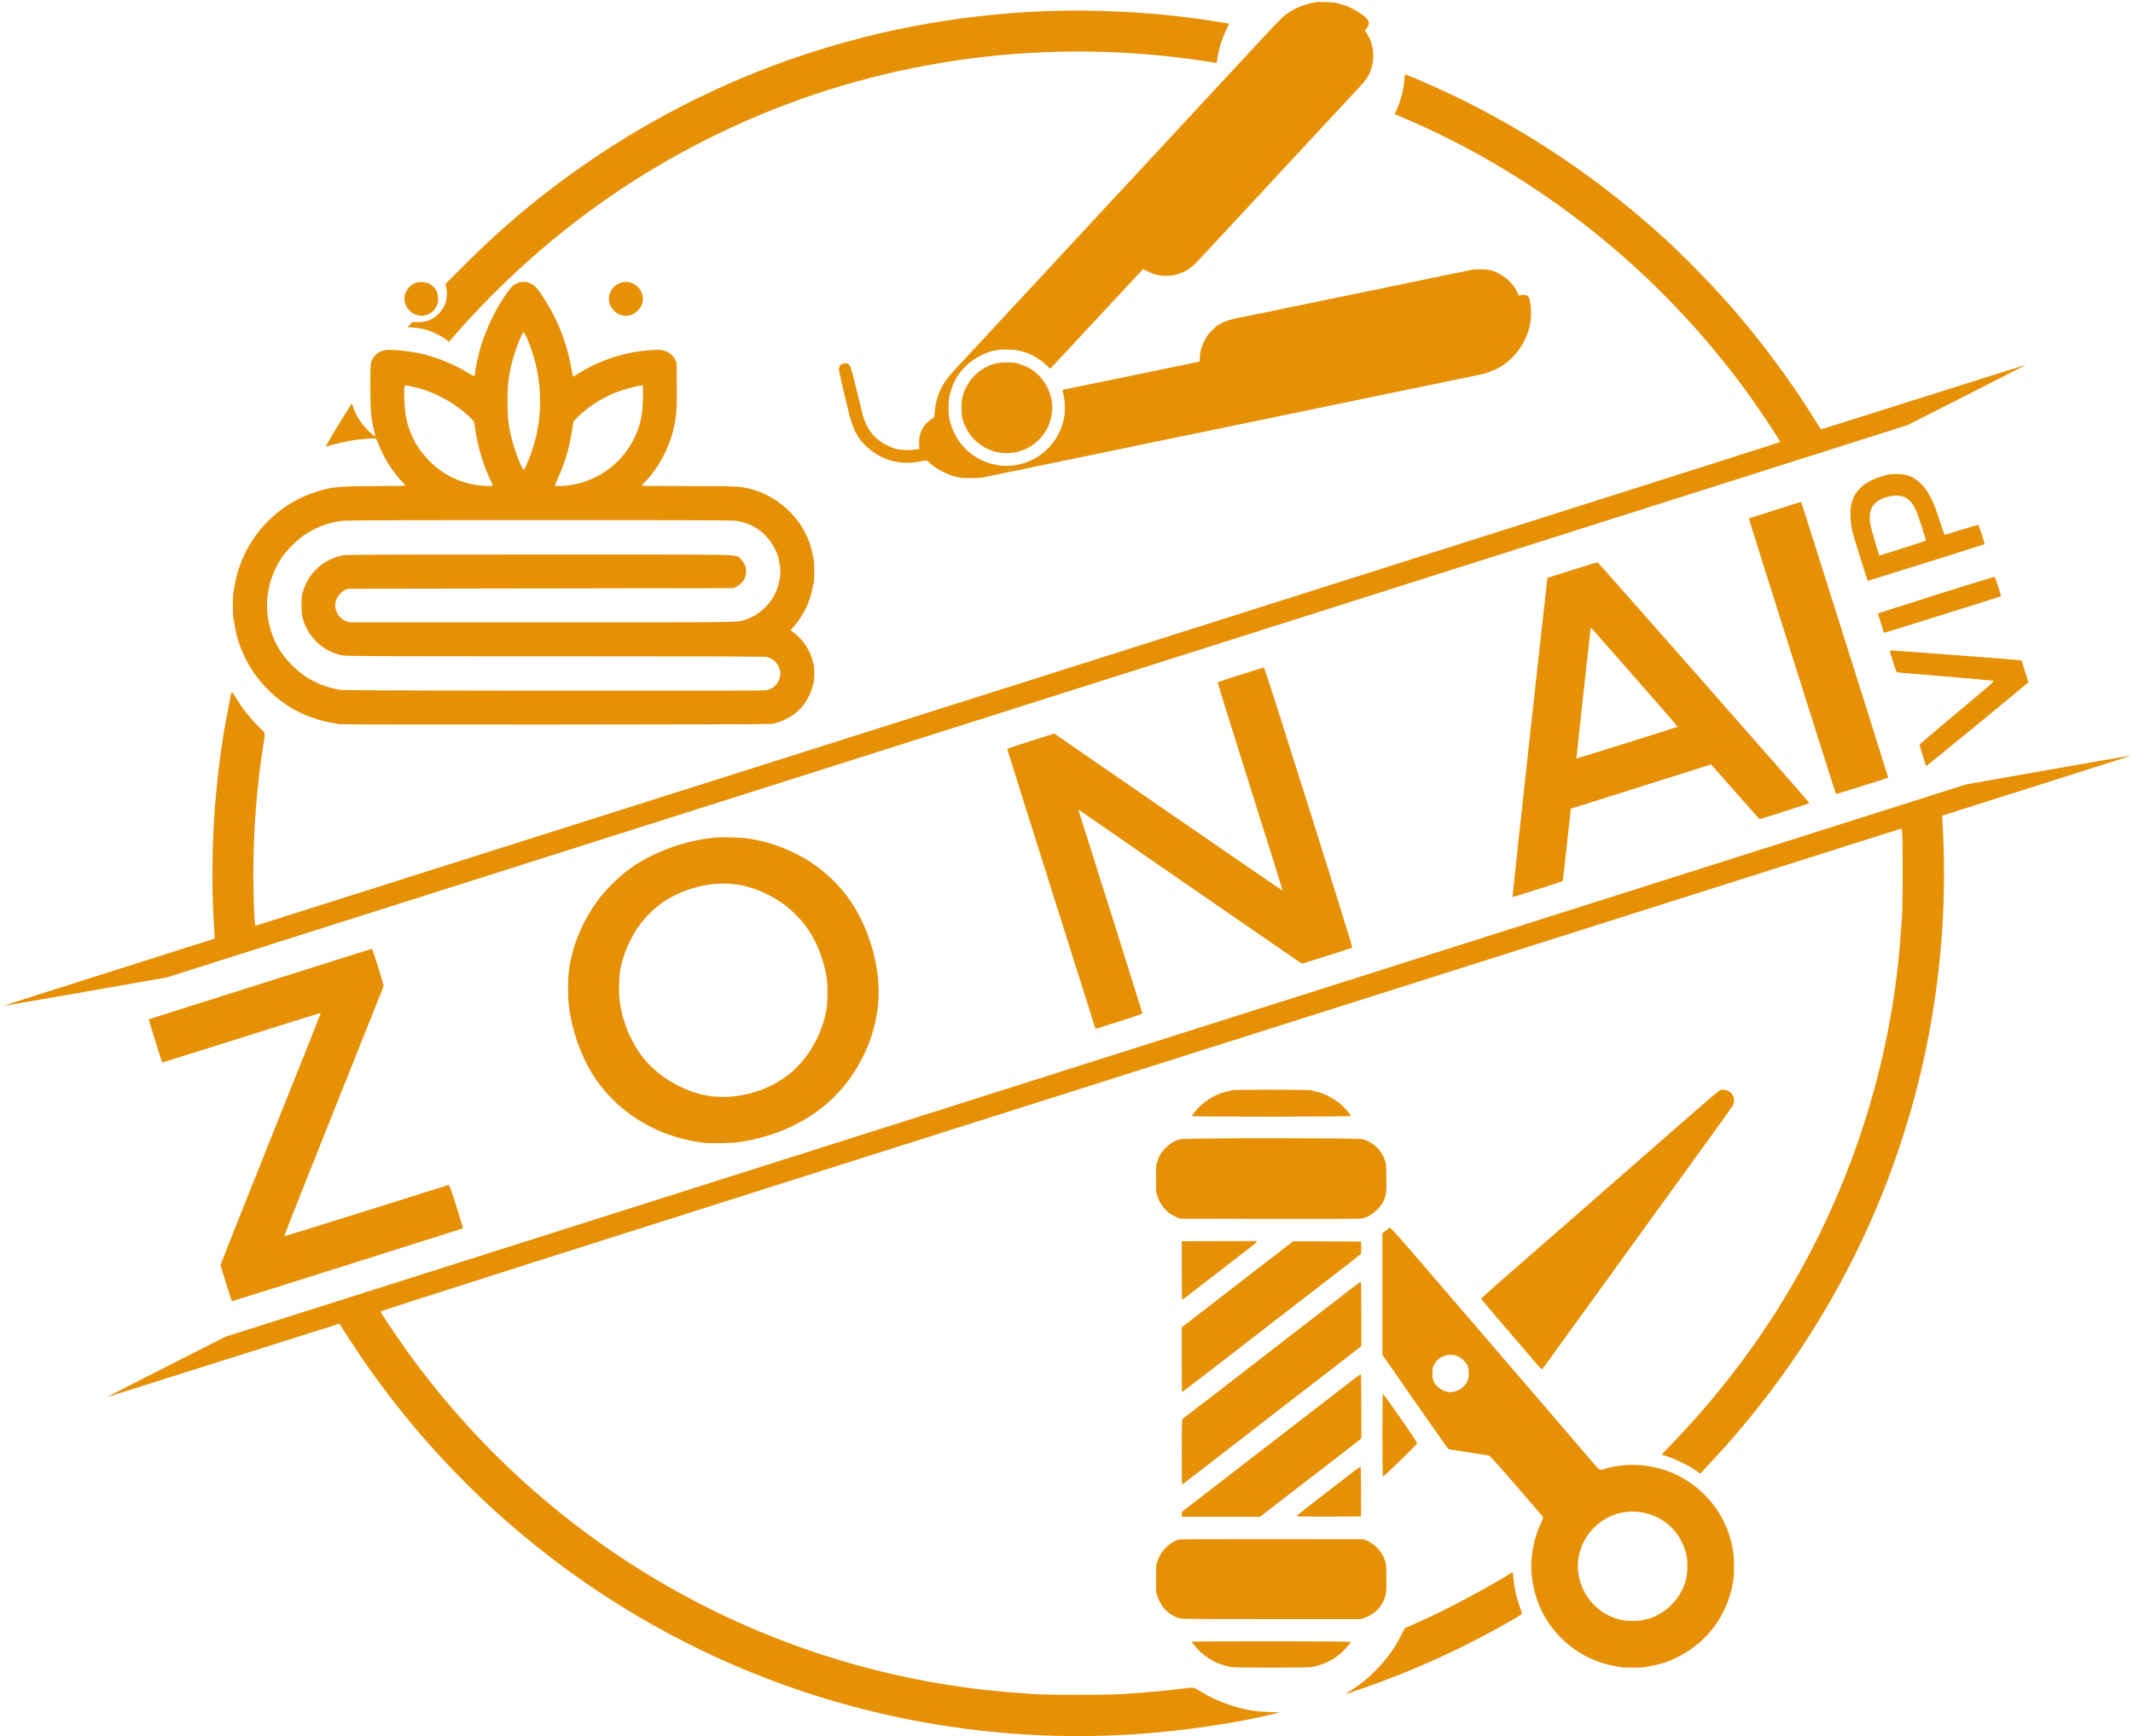 <?xml version="1.0" standalone="no"?>
<!DOCTYPE svg PUBLIC "-//W3C//DTD SVG 20010904//EN"
 "http://www.w3.org/TR/2001/REC-SVG-20010904/DTD/svg10.dtd">
<svg version="1.0" xmlns="http://www.w3.org/2000/svg"
 width="3646pt" height="2968pt" viewBox="0 0 3646 2968"
 preserveAspectRatio="xMidYMid meet">

<g transform="translate(0,2968) scale(0.1,-0.1)"
fill="#e69005" stroke="none">
<path d="M22500 29643 c-217 -37 -383 -106 -538 -225 -43 -33 -190 -184 -342
-349 -31 -34 -227 -244 -260 -279 -14 -15 -49 -53 -79 -86 -30 -32 -107 -115
-171 -184 -64 -69 -141 -152 -171 -184 -30 -33 -65 -71 -79 -86 -14 -14 -72
-77 -130 -139 -58 -62 -116 -125 -130 -140 -14 -15 -70 -75 -125 -135 -55 -59
-111 -120 -125 -135 -72 -77 -238 -257 -260 -280 -14 -15 -77 -83 -140 -152
-64 -68 -147 -158 -185 -199 -39 -41 -77 -82 -85 -90 -8 -9 -60 -65 -115 -125
-55 -59 -111 -120 -125 -135 -14 -14 -70 -75 -125 -135 -55 -60 -109 -118
-121 -129 -11 -12 -49 -52 -84 -91 -58 -64 -283 -306 -321 -345 -8 -9 -68 -73
-132 -143 -63 -69 -124 -134 -134 -144 -10 -11 -63 -68 -118 -128 -55 -60
-109 -118 -121 -129 -11 -12 -49 -52 -84 -91 -35 -38 -95 -104 -134 -145 -39
-42 -116 -125 -171 -185 -55 -60 -107 -116 -115 -124 -16 -17 -78 -84 -270
-291 -63 -68 -147 -158 -186 -200 -39 -41 -102 -109 -139 -150 -38 -41 -72
-77 -75 -80 -3 -3 -60 -63 -125 -135 -65 -71 -121 -132 -125 -135 -4 -3 -60
-63 -125 -135 -66 -71 -124 -134 -131 -140 -6 -5 -62 -66 -125 -135 -63 -69
-142 -154 -176 -190 -205 -217 -309 -445 -326 -715 -3 -44 -10 -81 -15 -83
-24 -8 -114 -82 -147 -122 -78 -93 -110 -196 -104 -334 l4 -81 -80 -12 c-101
-14 -231 -10 -315 12 -36 9 -105 36 -155 60 -224 110 -360 286 -425 550 -17
66 -66 268 -111 450 -92 381 -102 404 -177 405 -67 0 -112 -44 -112 -109 0
-16 29 -152 65 -302 36 -151 75 -314 86 -364 90 -379 179 -539 392 -710 241
-193 548 -260 867 -190 88 20 89 20 133 -22 115 -110 308 -211 462 -244 28 -6
64 -13 80 -17 17 -4 98 -6 180 -6 118 0 173 5 255 23 58 13 125 27 150 32 25
5 86 17 135 28 126 27 289 60 328 66 17 3 39 8 47 10 8 2 26 6 40 9 14 3 79
17 145 31 141 30 209 44 250 51 17 2 37 7 45 9 8 2 31 7 50 10 19 3 49 10 65
14 17 5 48 12 70 16 80 14 90 16 105 20 8 3 33 7 54 11 22 3 50 10 64 15 14 5
27 7 29 5 3 -3 15 -1 28 4 13 5 42 12 66 15 24 4 46 8 49 10 3 2 25 6 50 10
25 4 47 8 51 10 3 2 21 7 40 10 19 3 41 8 49 10 8 2 31 7 50 10 19 3 42 8 50
10 8 2 31 7 50 10 19 3 43 8 52 11 9 3 27 7 40 9 13 3 34 7 48 10 14 3 36 7
50 10 14 3 36 7 50 10 14 3 35 7 48 10 13 2 31 7 40 9 9 3 34 8 55 10 21 3 41
7 45 10 4 2 23 7 42 10 66 10 142 26 148 30 4 2 27 7 52 11 25 4 47 8 50 10 3
2 25 6 49 10 24 3 53 10 66 15 13 5 25 7 28 4 2 -2 15 0 29 5 14 5 42 12 64
15 21 4 46 8 54 11 15 4 25 6 105 20 22 4 54 11 70 16 17 4 45 11 62 14 44 7
201 39 348 70 66 14 129 28 140 29 11 2 90 18 175 36 85 18 216 45 290 60 74
15 203 42 285 59 83 17 218 45 300 62 83 17 191 40 240 50 50 11 113 24 140
29 28 5 91 18 140 29 50 10 158 33 240 50 83 17 215 44 295 61 80 17 213 44
295 61 234 48 421 87 530 110 55 12 118 25 140 29 22 4 65 13 95 19 30 6 69
14 85 17 17 2 37 7 45 9 8 2 31 7 50 10 19 3 49 10 65 15 17 5 50 12 75 16 25
4 47 8 50 9 3 0 21 4 40 8 19 4 44 9 55 12 93 20 168 36 201 41 21 3 41 7 44
9 3 2 25 6 49 10 24 3 54 10 67 15 13 5 24 8 24 5 0 -2 14 0 32 5 17 5 49 12
71 15 21 4 50 11 64 16 14 5 28 7 30 5 3 -3 15 -1 28 4 13 5 42 12 66 15 24 4
46 8 49 10 3 2 23 6 45 9 22 4 47 8 55 11 8 2 26 6 40 9 14 2 59 12 100 21 41
9 93 21 115 25 57 13 190 66 255 102 281 157 488 457 540 778 21 134 8 356
-25 420 -20 38 -63 54 -125 45 l-50 -7 -16 37 c-72 174 -254 332 -449 391 -63
19 -265 26 -335 12 -19 -4 -89 -19 -155 -33 -158 -33 -213 -44 -255 -51 -19
-3 -37 -7 -40 -9 -3 -2 -25 -6 -49 -10 -24 -3 -54 -11 -68 -16 -14 -5 -28 -7
-30 -5 -3 3 -15 1 -27 -4 -13 -4 -40 -11 -62 -14 -21 -4 -46 -8 -54 -11 -8 -2
-27 -6 -43 -9 -15 -3 -35 -7 -45 -10 -9 -3 -34 -7 -56 -11 -21 -3 -41 -7 -45
-9 -3 -3 -26 -7 -51 -11 -25 -4 -47 -8 -50 -10 -3 -2 -25 -6 -49 -10 -24 -3
-53 -10 -66 -15 -13 -5 -25 -7 -28 -4 -2 2 -15 0 -29 -5 -14 -5 -40 -12 -59
-15 -62 -10 -241 -46 -248 -50 -3 -2 -22 -7 -41 -10 -36 -5 -134 -25 -375 -75
-77 -16 -207 -43 -290 -60 -82 -17 -215 -44 -295 -61 -296 -62 -617 -128 -663
-135 -18 -3 -41 -9 -52 -12 -11 -3 -29 -7 -40 -9 -11 -2 -76 -15 -145 -30 -69
-14 -134 -28 -145 -30 -11 -1 -52 -10 -91 -18 -39 -9 -88 -18 -110 -22 -21 -3
-42 -8 -45 -10 -4 -2 -25 -6 -47 -9 -23 -3 -52 -9 -66 -15 -15 -5 -26 -8 -26
-5 0 2 -14 0 -32 -5 -17 -5 -49 -12 -71 -15 -60 -9 -216 -63 -247 -85 -15 -11
-32 -20 -37 -20 -10 0 -61 -44 -135 -117 -42 -41 -72 -84 -109 -157 -55 -109
-78 -196 -79 -292 l0 -61 -42 -12 c-24 -6 -101 -23 -173 -37 -71 -14 -191 -39
-265 -54 -74 -15 -205 -42 -290 -60 -85 -18 -216 -45 -290 -60 -74 -15 -205
-42 -290 -60 -85 -18 -216 -45 -290 -60 -481 -100 -525 -109 -565 -116 -16 -2
-37 -7 -45 -9 -8 -2 -31 -7 -50 -10 -19 -3 -39 -10 -43 -14 -5 -5 -2 -33 7
-62 21 -78 28 -141 28 -253 -1 -102 -3 -119 -28 -223 -51 -214 -190 -423 -369
-556 -295 -219 -660 -262 -995 -118 -290 125 -496 372 -576 691 -24 93 -27
335 -5 420 57 233 145 388 302 533 119 110 328 219 465 242 21 3 62 10 89 15
44 7 213 5 270 -3 201 -30 392 -124 538 -266 l58 -56 62 65 c53 56 258 276
337 361 14 15 70 76 125 135 55 60 109 118 120 130 65 69 155 165 260 279 66
71 152 163 191 205 39 41 97 104 130 139 32 35 70 76 84 91 14 14 70 75 125
134 55 59 112 121 127 136 l27 29 88 -43 c109 -54 216 -76 333 -71 104 5 121
9 211 41 145 52 199 95 419 334 125 135 126 136 266 286 66 71 149 161 184
199 35 39 73 79 84 91 12 11 66 69 121 129 55 60 107 116 115 125 8 8 46 49
84 90 107 115 298 321 326 351 14 15 71 76 125 135 55 60 114 122 130 140 17
17 75 80 130 139 55 60 111 121 125 135 14 15 70 76 125 135 55 60 107 116
115 125 8 8 46 49 84 90 38 41 101 109 140 150 39 42 123 132 186 200 64 69
147 159 185 200 39 41 95 102 126 135 109 116 159 192 194 296 71 207 46 436
-66 609 l-40 62 31 34 c49 56 52 104 8 159 -61 78 -292 213 -423 248 -33 8
-80 21 -105 27 -44 12 -292 22 -340 13z"/>
<path d="M17855 29489 c-3043 -122 -5909 -1140 -8330 -2958 -572 -430 -1058
-853 -1597 -1392 l-316 -316 14 -59 c39 -165 -9 -329 -130 -450 -102 -102
-217 -147 -365 -142 l-84 2 -38 -44 -39 -45 98 -6 c53 -4 138 -16 187 -28 104
-25 283 -109 365 -172 l54 -42 56 64 c1414 1625 3096 2867 5030 3716 2442
1072 5170 1426 7840 1017 91 -14 172 -27 181 -30 13 -4 18 5 23 43 26 186 75
350 152 512 31 62 54 114 52 116 -5 5 -376 63 -568 89 -833 113 -1763 158
-2585 125z"/>
<path d="M24006 28323 c-13 -169 -66 -376 -135 -527 l-30 -67 37 -16 c2400
-999 4505 -2677 6038 -4813 187 -260 514 -755 514 -777 0 -4 -5865 -1867
-13033 -4139 l-13032 -4131 -7 41 c-12 71 -28 571 -28 862 0 704 60 1480 165
2149 43 269 49 227 -48 325 -183 185 -300 333 -433 549 -40 63 -53 79 -57 65
-10 -31 -95 -471 -116 -599 -197 -1164 -256 -2367 -175 -3521 l6 -90 -1811
-574 c-996 -316 -1809 -575 -1807 -577 1 -2 632 107 1402 242 l1399 246 14875
4720 14875 4721 1017 516 c559 284 1016 517 1015 519 -1 1 -789 -248 -1751
-553 -962 -305 -1752 -554 -1756 -554 -4 0 -49 68 -101 152 -392 638 -916
1347 -1428 1933 -330 377 -820 879 -1161 1190 -1262 1147 -2658 2047 -4194
2702 -121 51 -223 93 -226 93 -4 0 -10 -39 -14 -87z"/>
<path d="M7090 24839 c-114 -52 -192 -182 -176 -297 15 -110 89 -203 193 -242
68 -25 128 -25 195 0 76 28 122 71 159 145 29 60 31 70 27 144 -7 115 -55 189
-158 243 -63 32 -177 36 -240 7z"/>
<path d="M8842 24840 c-72 -33 -97 -56 -170 -158 -193 -271 -358 -608 -456
-933 -35 -117 -95 -395 -97 -447 -1 -65 -7 -65 -104 -5 -261 162 -581 290
-870 348 -151 30 -374 55 -490 55 -118 0 -215 -47 -272 -132 -51 -75 -53 -97
-53 -494 0 -422 13 -564 69 -774 11 -41 18 -76 16 -79 -6 -6 -85 60 -149 126
-102 104 -186 243 -235 387 l-17 49 -101 -159 c-160 -253 -343 -562 -343 -578
0 -3 18 1 40 9 54 19 267 70 370 89 147 26 428 50 446 38 5 -4 27 -52 49 -107
49 -126 110 -244 189 -365 61 -94 188 -252 240 -299 14 -14 26 -28 26 -33 0
-4 -226 -8 -502 -8 -613 0 -743 -12 -1002 -91 -677 -207 -1202 -756 -1379
-1441 -13 -51 -30 -127 -36 -168 -6 -41 -16 -94 -21 -118 -13 -55 -13 -389 0
-444 5 -24 15 -77 21 -118 90 -574 452 -1102 969 -1413 200 -120 474 -220 700
-256 41 -7 98 -17 125 -22 61 -12 7354 -7 7400 5 227 60 360 136 492 280 98
107 169 250 212 429 13 56 15 251 2 293 -5 16 -14 54 -21 84 -17 74 -80 208
-134 283 -43 61 -124 143 -201 203 l-40 31 49 54 c60 67 153 203 196 289 68
135 104 248 149 468 13 65 14 327 2 385 -5 23 -15 71 -22 107 -98 521 -525
970 -1056 1110 -176 47 -247 50 -1080 50 -431 0 -783 3 -783 6 0 4 30 39 68
78 246 261 423 614 496 986 31 160 38 284 34 665 l-3 380 -25 48 c-53 104
-161 167 -289 167 -75 0 -248 -15 -356 -31 -343 -50 -729 -194 -1009 -375 -48
-31 -88 -55 -90 -53 -3 2 -14 58 -26 124 -58 329 -154 623 -297 909 -67 136
-187 333 -262 433 -56 74 -76 93 -129 120 -54 28 -74 33 -130 33 -45 0 -81 -7
-110 -20z m148 -902 c139 -303 220 -632 238 -968 21 -399 -40 -771 -187 -1139
-51 -125 -78 -181 -91 -181 -21 0 -120 242 -174 425 -79 270 -101 433 -101
745 0 314 22 478 101 752 51 180 153 428 175 428 5 0 23 -28 39 -62z m-1962
-864 c372 -76 731 -265 1009 -532 34 -32 64 -70 67 -83 3 -13 14 -85 26 -158
37 -232 117 -516 195 -696 7 -16 21 -50 31 -75 10 -25 30 -68 45 -97 14 -29
24 -55 21 -58 -11 -10 -175 -5 -265 10 -185 30 -341 82 -495 167 -234 128
-463 365 -585 603 -120 235 -167 451 -167 767 0 194 -12 179 118 152z m3962
-166 c-1 -304 -39 -490 -145 -713 -229 -479 -709 -797 -1237 -822 -71 -3 -128
-3 -128 -1 0 3 23 57 51 119 140 312 218 590 264 941 5 42 13 53 93 130 98 94
203 175 322 249 79 48 255 139 295 152 11 3 63 21 115 40 52 18 136 43 185 55
120 28 126 29 158 31 l27 1 0 -182z m1558 -2128 c322 -35 575 -218 712 -514
21 -44 40 -92 43 -106 43 -212 46 -256 23 -385 -20 -108 -49 -196 -92 -274
-107 -195 -286 -347 -488 -415 -142 -48 19 -46 -3488 -46 l-3287 0 -56 21
c-107 40 -185 153 -185 269 0 107 72 218 170 264 l45 21 3295 5 3295 5 58 29
c185 90 217 338 61 475 -89 78 244 71 -3435 71 -2843 0 -3307 -2 -3366 -15
-336 -71 -588 -307 -679 -635 -29 -101 -27 -349 4 -453 91 -317 346 -554 668
-622 60 -13 553 -15 3636 -15 2619 0 3581 -3 3620 -11 107 -23 191 -100 223
-204 19 -63 19 -97 0 -160 -34 -111 -110 -180 -227 -205 -39 -8 -986 -10
-3648 -8 -3349 4 -3601 5 -3680 21 -312 63 -558 193 -776 411 -204 205 -320
410 -389 686 -97 392 -21 806 213 1160 74 112 270 308 383 382 226 149 438
225 694 247 142 13 6537 13 6653 1z"/>
<path d="M10569 24827 c-140 -72 -198 -229 -135 -370 57 -131 211 -206 337
-166 133 41 218 154 219 286 0 65 -35 144 -87 197 -54 55 -129 86 -207 86 -53
0 -75 -6 -127 -33z"/>
<path d="M17052 23473 c-230 -48 -426 -198 -531 -403 -69 -135 -86 -206 -86
-365 1 -150 20 -227 86 -356 138 -266 420 -428 722 -415 219 10 415 107 559
276 103 120 155 242 179 412 39 284 -118 606 -368 753 -67 39 -106 55 -228 96
-54 17 -255 19 -333 2z"/>
<path d="M32299 21571 c-158 -29 -337 -103 -439 -180 -108 -81 -181 -192 -216
-331 -23 -89 -15 -318 15 -447 20 -87 256 -852 266 -862 4 -3 1974 613 1996
625 10 6 -95 327 -108 331 -8 3 -499 -147 -568 -173 -7 -3 -34 69 -75 198 -74
235 -105 318 -156 419 -55 112 -116 198 -186 265 -117 112 -216 154 -378 159
-58 2 -126 0 -151 -4z m259 -391 c73 -31 135 -102 187 -213 43 -91 183 -522
173 -532 -5 -5 -792 -255 -794 -252 -11 15 -137 448 -150 513 -33 177 -6 302
81 383 124 114 361 162 503 101z"/>
<path d="M30335 20958 c-242 -77 -441 -141 -442 -142 -3 -2 1484 -4706 1489
-4711 3 -3 888 273 895 279 2 2 -565 1797 -1443 4574 -24 78 -48 141 -52 141
-4 -1 -205 -64 -447 -141z"/>
<path d="M26875 19936 l-420 -133 -8 -34 c-8 -38 -598 -5421 -594 -5425 5 -5
850 265 857 273 4 4 37 284 73 622 37 338 68 615 69 616 2 1 542 172 1200 379
l1197 378 34 -39 c19 -21 204 -231 412 -468 208 -236 380 -429 384 -429 37 7
851 269 851 274 0 12 -3609 4115 -3622 4117 -7 1 -202 -58 -433 -131z m1080
-1849 c400 -456 725 -830 723 -831 -7 -7 -1730 -548 -1732 -544 -2 2 218 2019
239 2187 7 52 7 53 25 35 9 -11 345 -392 745 -847z"/>
<path d="M33085 19508 c-539 -171 -982 -312 -983 -314 -4 -3 96 -326 103 -333
4 -3 1975 614 1996 625 4 2 -17 77 -45 166 -43 134 -55 163 -72 165 -10 0
-460 -139 -999 -309z"/>
<path d="M32302 18548 c3 -7 29 -91 58 -186 45 -143 58 -173 75 -177 11 -2
378 -34 815 -70 437 -36 807 -69 821 -73 24 -6 -25 -50 -613 -542 -352 -294
-642 -540 -645 -546 -4 -10 102 -361 112 -372 3 -4 1682 1373 1723 1413 l24
22 -58 186 -58 186 -41 6 c-57 7 -2144 165 -2184 165 -22 0 -32 -4 -29 -12z"/>
<path d="M21207 18145 c-213 -67 -391 -125 -394 -129 -3 -3 247 -805 555
-1783 309 -977 559 -1779 557 -1781 -2 -2 -881 602 -1954 1342 l-1950 1345
-403 -127 c-222 -71 -402 -133 -402 -138 2 -11 1506 -4778 1509 -4781 5 -7
805 252 805 259 0 7 -1038 3305 -1085 3446 -11 33 -11 41 -1 35 7 -5 865 -597
1906 -1317 1042 -720 1898 -1309 1904 -1309 14 0 847 263 862 271 13 8 -1495
4792 -1511 4791 -5 0 -185 -56 -398 -124z"/>
<path d="M34990 16514 l-1385 -245 -14875 -4720 -14875 -4721 -1017 -516
c-559 -284 -1016 -517 -1015 -519 1 -1 895 282 1987 628 1092 346 1987 629
1990 629 3 0 28 -37 55 -82 81 -134 352 -540 475 -713 708 -995 1525 -1893
2443 -2681 2952 -2538 6772 -3805 10672 -3539 787 54 1693 188 2320 343 l110
27 -185 6 c-211 8 -361 31 -555 86 -225 63 -436 156 -635 279 -99 61 -97 60
-260 39 -278 -37 -651 -71 -1065 -97 -265 -17 -1225 -17 -1490 0 -453 29 -801
62 -1145 108 -4033 539 -7627 2792 -9887 6198 -80 120 -146 225 -147 234 -1
13 2632 851 12999 4137 l13000 4122 9 -81 c14 -130 12 -1204 -2 -1426 -40
-621 -90 -1076 -173 -1575 -336 -2018 -1120 -3953 -2282 -5635 -443 -640 -911
-1211 -1467 -1791 l-188 -196 111 -37 c147 -50 334 -141 454 -223 l97 -66 74
79 c256 276 405 441 540 599 2090 2435 3316 5444 3522 8640 38 586 39 1237 4
1820 l-6 111 1588 503 c874 277 1598 507 1609 512 l20 8 -20 -1 c-11 0 -643
-110 -1405 -244z"/>
<path d="M12217 15360 c-493 -48 -1003 -228 -1395 -492 -197 -133 -438 -362
-580 -550 -283 -377 -460 -798 -517 -1231 -20 -153 -20 -459 0 -614 51 -403
199 -827 400 -1153 393 -633 1075 -1064 1855 -1171 141 -20 497 -17 645 5 655
95 1221 364 1636 776 420 418 696 999 749 1580 58 618 -158 1358 -542 1862
-193 254 -454 483 -729 641 -295 169 -615 281 -949 332 -124 18 -449 27 -573
15z m373 -801 c283 -38 608 -180 855 -374 92 -72 250 -232 316 -320 180 -239
304 -535 366 -875 24 -134 24 -438 -1 -575 -79 -439 -321 -852 -651 -1110
-395 -309 -962 -445 -1439 -346 -365 77 -759 307 -997 584 -232 271 -390 627
-445 1007 -20 138 -14 440 10 560 75 366 248 700 491 946 167 168 349 288 574
379 310 124 616 165 921 124z"/>
<path d="M4445 12857 c-1045 -330 -1901 -601 -1903 -603 -3 -2 226 -736 231
-740 1 -1 605 189 1342 422 737 233 1346 424 1354 424 8 0 11 -7 8 -17 -2 -10
-387 -975 -856 -2146 -468 -1170 -851 -2134 -851 -2143 0 -13 187 -615 193
-620 3 -3 3948 1243 3952 1248 2 2 -49 170 -114 373 -87 275 -121 369 -132
368 -7 -2 -641 -201 -1408 -443 -767 -242 -1398 -437 -1402 -433 -4 4 375 962
842 2128 467 1166 852 2130 855 2141 7 27 -186 644 -201 643 -5 -1 -865 -271
-1910 -602z"/>
<path d="M21050 11041 c0 -4 -19 -11 -42 -14 -55 -8 -157 -41 -228 -73 -69
-32 -202 -121 -255 -171 -64 -60 -156 -173 -150 -183 9 -15 2715 -13 2715 1 0
17 -83 119 -136 169 -121 113 -304 214 -444 245 -41 9 -83 21 -92 26 -23 12
-1368 12 -1368 0z"/>
<path d="M29398 11043 c-1 -5 -15 -15 -30 -23 -14 -8 -217 -181 -449 -385
-408 -356 -931 -814 -1938 -1695 -261 -228 -493 -431 -515 -450 -23 -19 -151
-131 -286 -249 -269 -235 -269 -235 -617 -540 -134 -117 -243 -218 -243 -224
0 -7 132 -165 293 -353 493 -574 537 -625 636 -741 53 -62 101 -113 106 -112
6 0 83 102 172 227 90 125 210 292 268 372 58 80 183 252 278 383 192 267 286
396 436 602 56 77 133 185 173 240 39 55 88 123 108 150 21 28 133 183 250
345 117 162 241 333 275 380 84 115 485 669 623 860 61 85 234 324 383 530
150 206 283 393 296 415 71 123 -18 275 -161 275 -30 0 -56 -3 -58 -7z"/>
<path d="M20169 10205 c-176 -48 -349 -221 -384 -382 -3 -18 -11 -33 -16 -33
-5 0 -9 -108 -9 -260 0 -145 4 -260 9 -260 5 0 12 -15 15 -34 13 -67 76 -174
142 -242 50 -50 86 -76 152 -107 l87 -42 1535 -3 c1072 -2 1551 1 1587 8 130
27 283 148 350 275 57 110 65 160 61 424 -3 217 -5 241 -27 301 -63 177 -204
308 -384 356 -74 20 -3047 19 -3118 -1z"/>
<path d="M23729 8674 c-7 -9 -32 -29 -56 -45 l-43 -30 0 -1040 0 -1040 526
-757 c290 -416 544 -780 565 -808 35 -48 41 -52 91 -58 29 -4 105 -15 168 -25
63 -11 196 -32 295 -47 l180 -28 50 -50 c83 -84 867 -988 872 -1005 2 -9 -11
-48 -30 -86 -129 -264 -192 -593 -168 -872 22 -238 77 -445 174 -643 233 -478
691 -833 1207 -934 47 -9 107 -21 133 -26 65 -13 359 -13 433 0 245 44 379 85
549 170 440 218 762 602 899 1070 23 81 32 119 56 254 5 33 10 136 10 230 0
159 -5 209 -39 384 -10 52 -62 216 -81 257 -5 11 -24 54 -43 95 -130 287 -358
546 -638 726 -82 53 -261 144 -282 144 -7 0 -17 4 -22 8 -6 5 -48 21 -95 35
-222 69 -465 98 -667 78 -135 -13 -232 -30 -323 -57 -115 -34 -101 -41 -236
118 -114 135 -354 414 -933 1088 -140 162 -360 419 -490 570 -130 151 -376
437 -546 635 -566 658 -747 869 -1108 1289 -228 265 -365 416 -376 416 -10 0
-24 -7 -32 -16z m1178 -2176 c39 -14 74 -37 108 -72 75 -75 90 -113 90 -222 0
-81 -3 -97 -30 -149 -54 -106 -168 -175 -289 -175 -103 0 -226 78 -276 176
-21 42 -25 63 -25 144 0 80 4 102 24 142 75 146 246 213 398 156z m3164 -2673
c381 -73 662 -341 755 -722 25 -103 23 -303 -5 -418 -86 -349 -372 -627 -723
-700 -106 -23 -300 -20 -406 6 -316 77 -567 308 -672 620 -201 596 246 1220
880 1228 52 0 129 -6 171 -14z"/>
<path d="M20833 8462 l-633 -2 0 -500 c0 -275 3 -500 8 -500 4 0 107 78 229
173 121 94 283 220 360 278 76 59 221 171 323 250 102 79 226 174 275 212 83
64 105 89 80 91 -5 1 -295 0 -642 -2z"/>
<path d="M21730 8170 c-206 -159 -476 -367 -599 -462 -123 -95 -242 -188 -265
-206 -48 -37 -478 -369 -590 -455 l-76 -58 0 -555 c0 -304 2 -554 4 -554 4 0
390 296 698 534 64 50 217 169 340 263 334 258 482 373 818 633 168 129 355
274 415 320 408 314 781 604 788 614 4 6 6 56 5 111 l-3 100 -580 2 -580 3
-375 -290z"/>
<path d="M23059 7620 c-107 -83 -214 -166 -239 -185 -25 -19 -121 -93 -214
-165 -158 -123 -621 -480 -732 -566 -98 -75 -559 -432 -1102 -853 -301 -232
-553 -425 -559 -428 -10 -4 -13 -126 -13 -564 0 -307 2 -559 5 -559 3 0 99 73
214 163 115 89 332 257 482 372 521 403 775 599 989 765 118 92 238 184 266
206 28 21 87 66 130 100 43 33 264 203 489 377 226 174 429 333 453 352 l42
36 0 544 c0 310 -4 546 -9 549 -5 3 -96 -62 -202 -144z"/>
<path d="M23062 6042 c-212 -164 -509 -394 -927 -716 -154 -119 -361 -279
-460 -355 -172 -133 -690 -533 -785 -606 -25 -19 -160 -124 -300 -232 -141
-109 -286 -220 -322 -248 -64 -48 -67 -52 -68 -92 l0 -43 669 0 669 0 49 37
c26 20 197 151 378 292 463 358 588 454 940 725 171 132 322 250 338 264 l27
26 0 542 c0 310 -4 545 -9 548 -5 3 -94 -60 -199 -142z"/>
<path d="M23630 5146 c0 -457 4 -707 10 -711 10 -6 563 534 581 566 6 13 -58
112 -279 430 -158 227 -293 414 -300 417 -9 3 -12 -150 -12 -702z"/>
<path d="M23060 4464 c-102 -80 -228 -177 -280 -217 -349 -267 -620 -480 -620
-488 0 -5 226 -8 553 -7 l552 3 0 424 c0 275 -4 425 -10 427 -5 1 -93 -62
-195 -142z"/>
<path d="M20148 3360 c-154 -47 -309 -199 -354 -350 -10 -33 -21 -60 -26 -60
-4 0 -8 -117 -8 -260 0 -167 4 -260 10 -260 6 0 10 -7 10 -16 0 -36 63 -163
110 -221 58 -72 160 -143 247 -172 62 -21 66 -21 1595 -21 l1533 0 68 24 c174
62 304 205 351 386 15 55 17 103 14 300 -3 216 -5 240 -27 300 -50 141 -157
260 -291 324 l-65 31 -1570 2 c-863 1 -1582 -2 -1597 -7z"/>
<path d="M25810 2776 c-163 -110 -774 -447 -1127 -621 -201 -100 -299 -145
-610 -285 l-62 -28 -66 -129 c-36 -70 -80 -151 -98 -178 -145 -227 -337 -440
-556 -615 -58 -47 -111 -83 -246 -169 -68 -44 -47 -38 261 70 896 312 1752
705 2557 1172 117 68 157 96 153 107 -89 247 -127 400 -146 589 -5 57 -10 105
-10 107 0 9 -18 2 -50 -20z"/>
<path d="M20370 1614 c0 -13 114 -146 159 -186 61 -54 193 -140 262 -171 57
-25 154 -55 242 -76 67 -15 1338 -15 1404 0 212 50 363 126 492 245 69 63 161
169 161 185 0 5 -510 9 -1360 9 -748 0 -1360 -3 -1360 -6z"/>
</g>
</svg>
